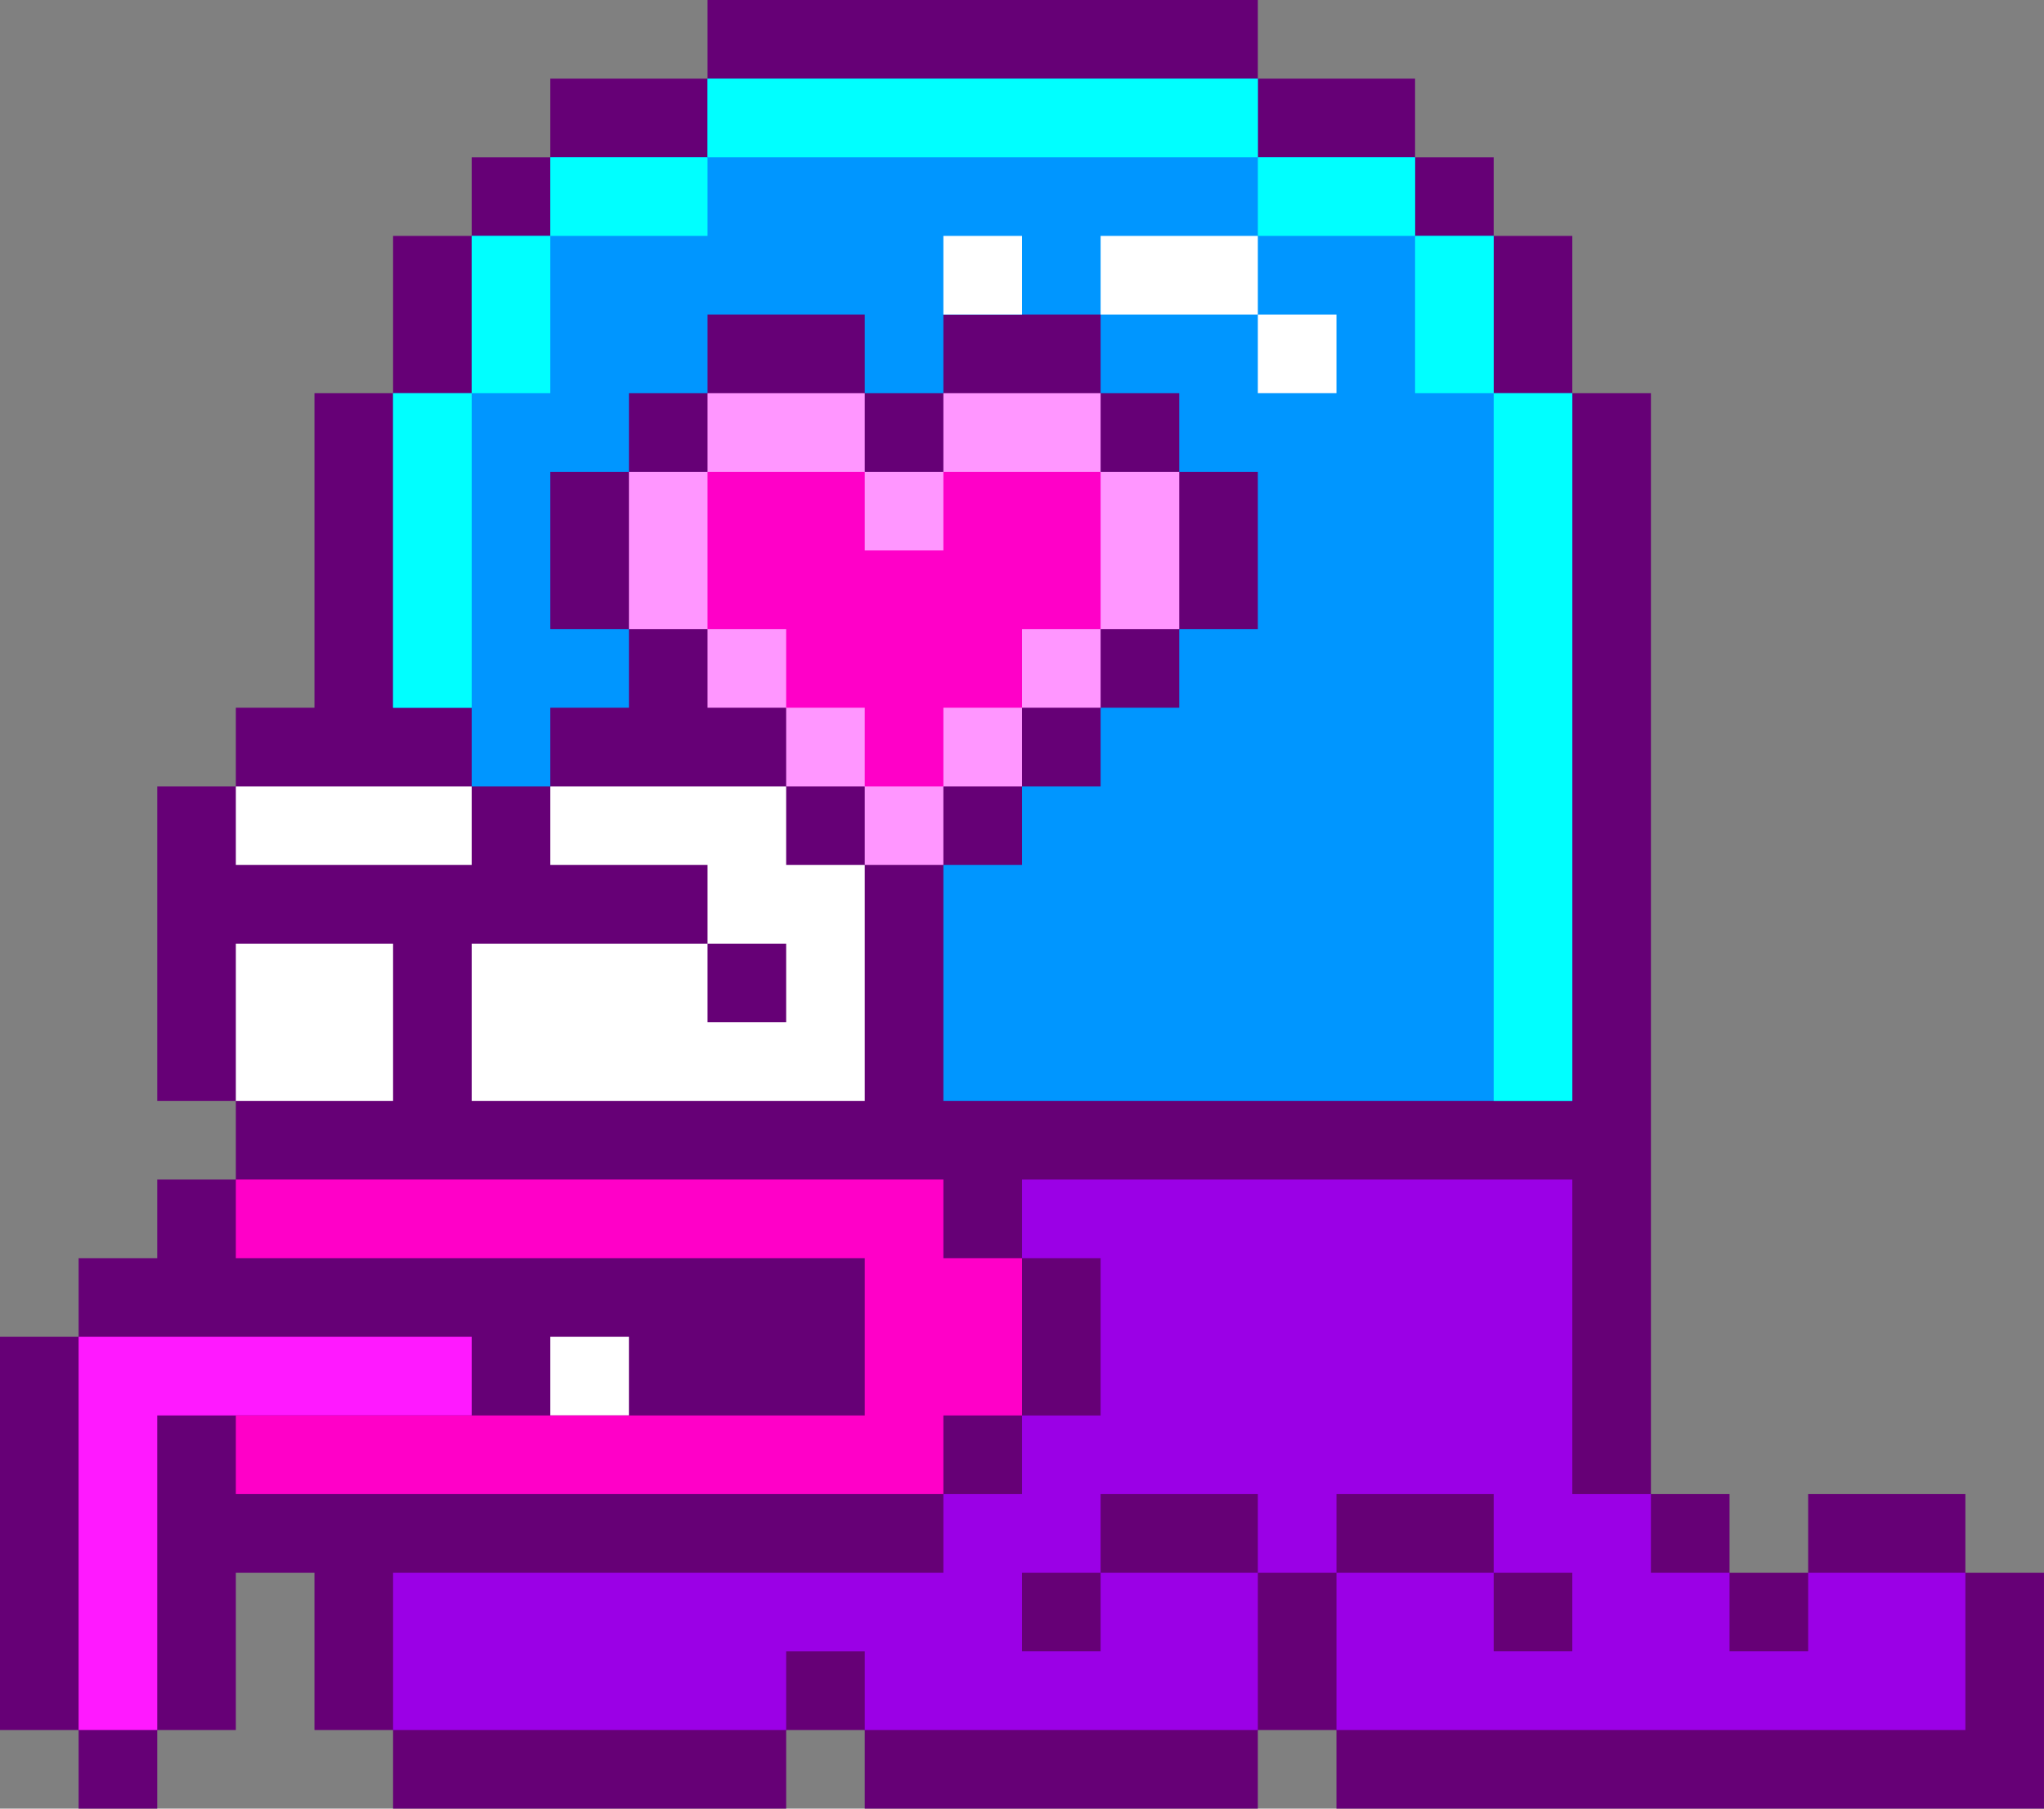 <svg xmlns="http://www.w3.org/2000/svg" width="26" height="23" xmlns:v="https://vecta.io/nano"><rect width="100%" height="100%" fill="#808080" stroke="none"/><path d="M25 20v-1h-2v1h-1v-1h-1V5h-1V3h-1V2h-1V1h-2V0H9v1H7v1H6v1H5v2H4v4H3v1H2v4h1v1H2v1H1v1H0v5h1v1h1v-1h1v-2h1v2h1v1h5v-1h1v1h5v-1h1v1h9v-3h-1z" fill="#660076"/><path d="M7 17h1v1H7z" fill="#fff"/><path d="M1,17v5h1v-4h4v-1H1Z" fill="#ff19ff"/><path d="M12,16v-1H3v1h8v2H3v1h9v-1h1v-2h-1Z" fill="#ff00c8"/><path d="M6 10H3v1h3v-1zm-3 2v2h2v-2H3zm7-1v-1H7v1h2v1h1v1H9v-1H6v2h5v-3h-1z" fill="#fff"/><path d="M23 20v1h-1v-1h-1v-1h-1v-4h-7v1h1v2h-1v1h-1v1H5v2h5v-1h1v1h5v-2h-2v1h-1v-1h1v-1h2v1h1v-1h2v1h1v1h-1v-1h-2v2h8v-2h-2z" fill="#9b00e6"/><path d="M19 5V3h-1V2h-2V1H9v1H7v1H6v2H5v4h1v1h1V9h1V8H7V6h1V5h1V4h2v1h1V4h2v1h1v1h1v2h-1v1h-1v1h-1v1h-1v3h8V5h-1z" fill="#0096ff"/><g fill="#fff"><path d="M14 3v1h2V3h-2zm-2 0h1v1h-1z"/><path d="M16 4h1v1h-1z"/></g><path d="M14 6V5h-2v1h-1V5H9v1H8v2h1v1h1v1h1v1h1v-1h1V9h1V8h1V6h-1z" fill="#ff96ff"/><g fill="#0ff"><path d="M9 1v1h7V1H9z"/><path d="M7 2v1h2V2H7zm9 0v1h2V2h-2z"/><path d="M19 3h-1v2h1V3zM6 4v1h1V3H6v1z"/><path d="M5 6v3h1V5H5v1zm14-1v9h1V5h-1z"/></g><path d="M12 6v1h-1V6H9v2h1v1h1v1h1V9h1V8h1V6h-2z" fill="#ff00c8"/></svg>
